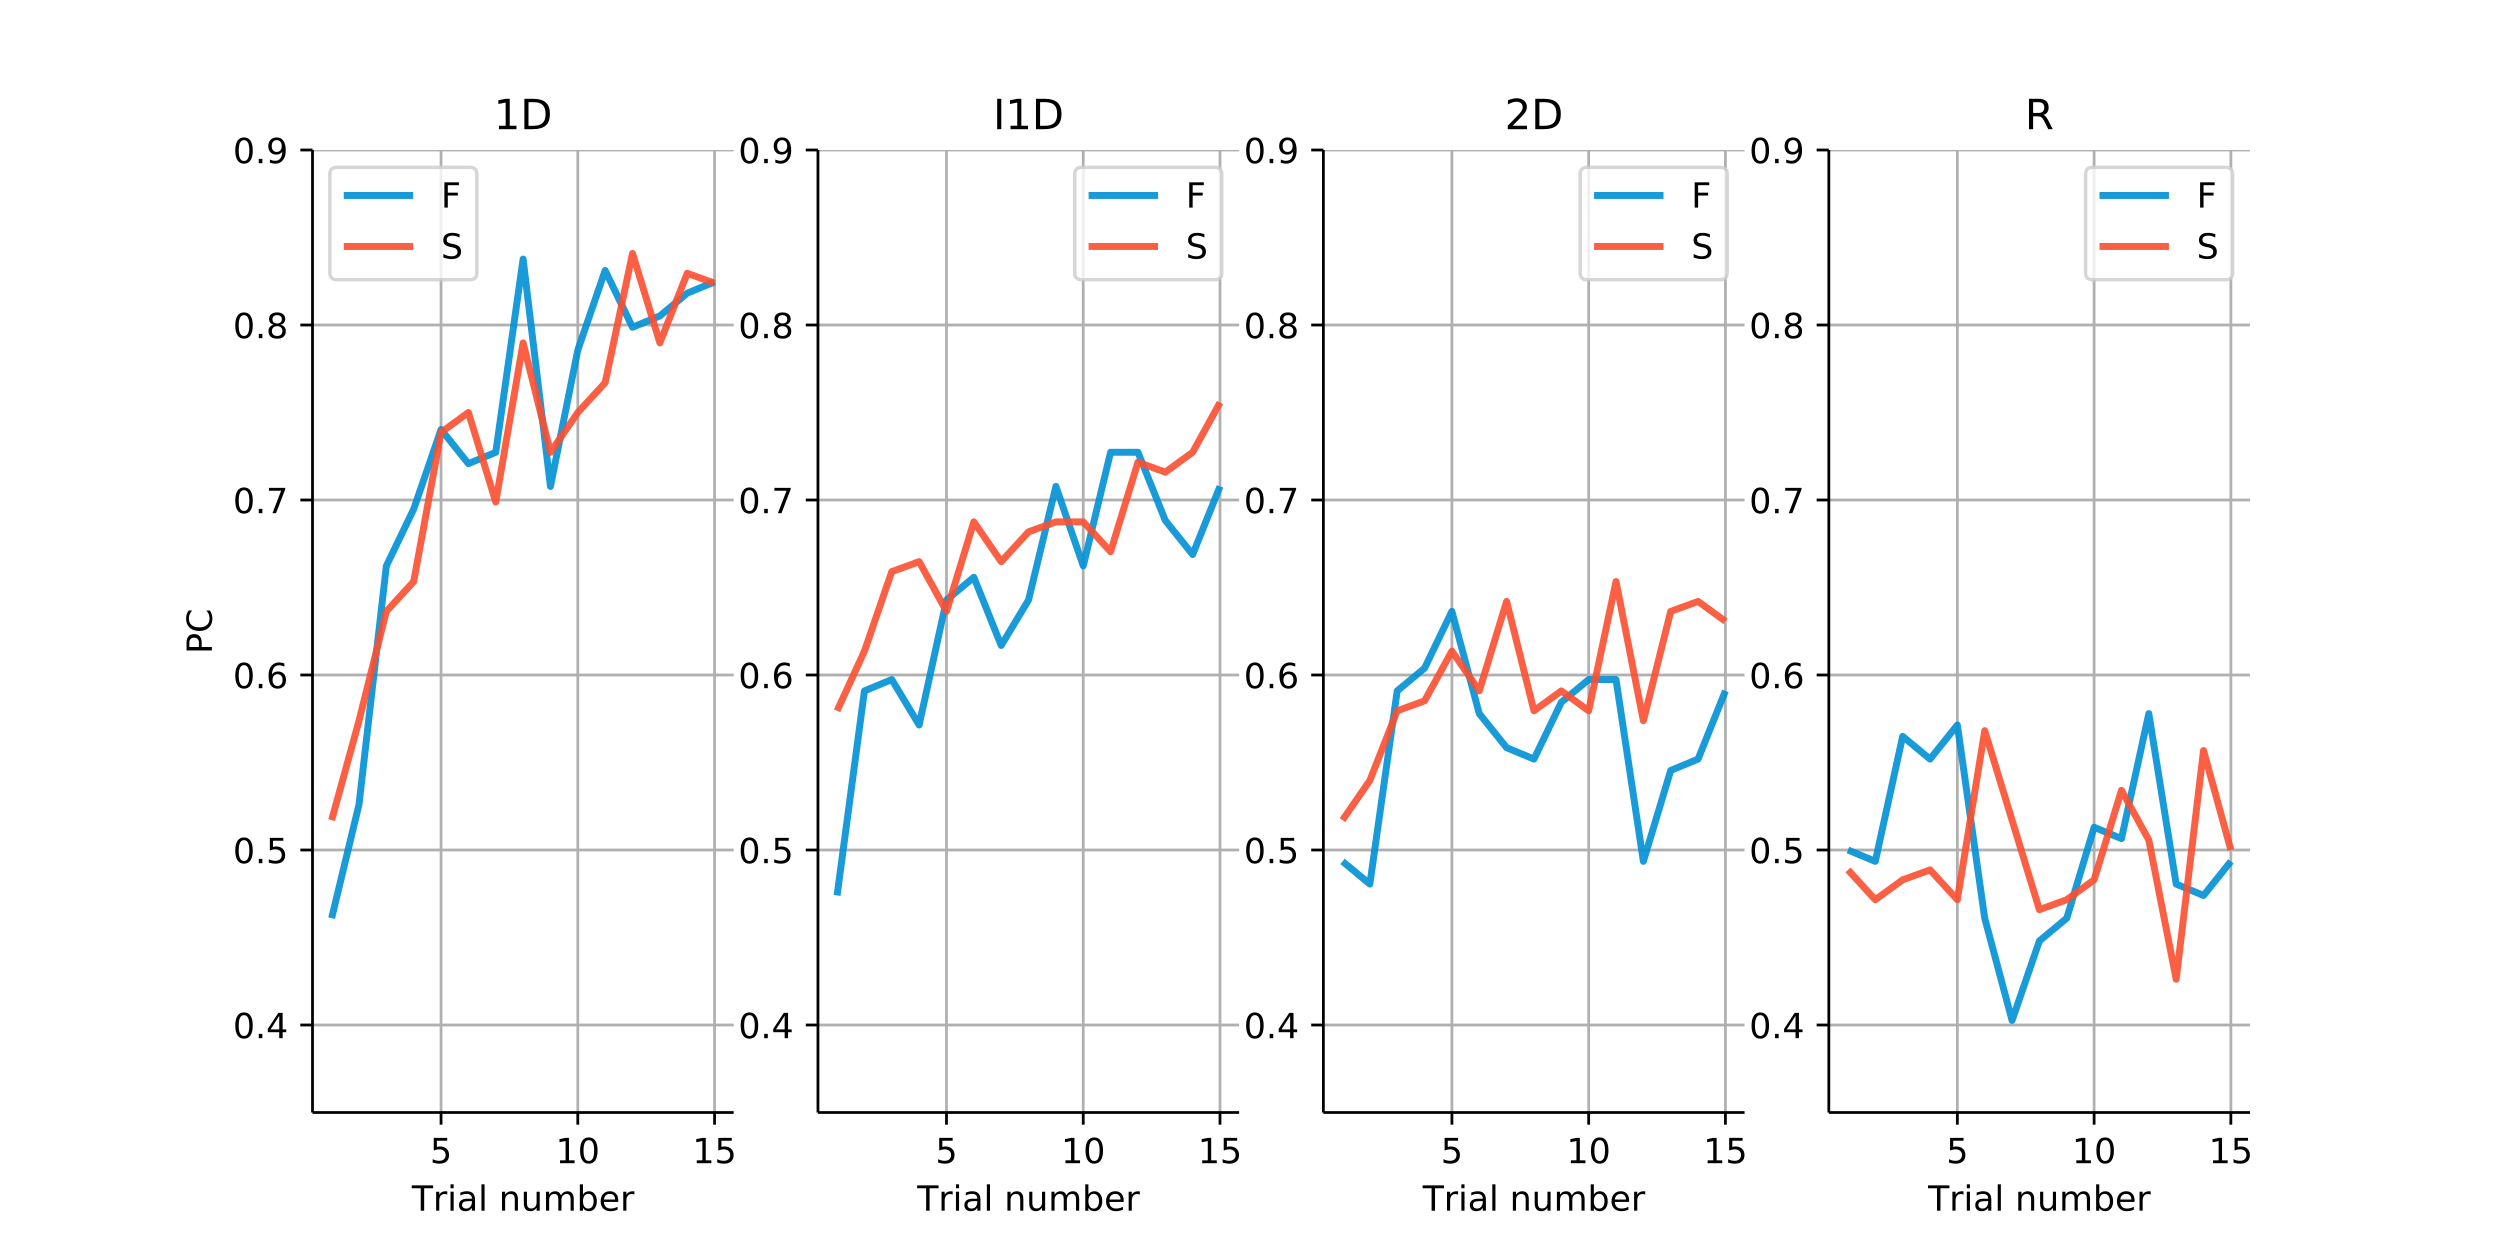 <?xml version="1.0" encoding="UTF-8"?>
<!DOCTYPE svg  PUBLIC '-//W3C//DTD SVG 1.1//EN'  'http://www.w3.org/Graphics/SVG/1.1/DTD/svg11.dtd'>
<!-- Created with matplotlib (http://matplotlib.org/) -->
<svg width="720pt" height="360pt" version="1.1" viewBox="0 0 720 360" xmlns="http://www.w3.org/2000/svg" xmlns:xlink="http://www.w3.org/1999/xlink">
 <defs>
  <style type="text/css">*{stroke-linecap:butt;stroke-linejoin:round;}</style>
 </defs>
 <g id="figure_1">
  <g id="patch_1">
   <path d="m0 360h720v-360h-720z" fill="#fff"/>
  </g>
  <g id="axes_1">
   <g id="patch_2">
    <path d="m90 320.4h121.3v-277.2h-121.3z" fill="#fff"/>
   </g>
   <g id="matplotlib.axis_1">
    <g id="xtick_1">
     <g id="line2d_1">
      <path d="m127.02 320.4v-277.2" clip-path="url(#ped2945dc8c)" fill="none" stroke="#b0b0b0" stroke-linecap="square" stroke-width=".8"/>
     </g>
     <g id="line2d_2">
      <defs>
       <path id="mc3749681b0" d="m0 0v3.5" stroke="#000" stroke-width=".8"/>
      </defs>
      <use x="127.021" y="320.4" stroke="#000000" stroke-width=".8" xlink:href="#mc3749681b0"/>
     </g>
     <g id="text_1"><!-- 5 -->
      <defs>
       <path id="DejaVuSans-35" d="m10.797 72.906h38.719v-8.312h-29.688v-17.859q2.141 0.734 4.281 1.094 2.156 0.359 4.312 0.359 12.203 0 19.328-6.688 7.141-6.688 7.141-18.109 0-11.766-7.328-18.297-7.328-6.516-20.656-6.516-4.594 0-9.359 0.781-4.75 0.781-9.828 2.344v9.922q4.391-2.391 9.078-3.562t9.906-1.172q8.453 0 13.375 4.438 4.938 4.438 4.938 12.062 0 7.609-4.938 12.047-4.922 4.453-13.375 4.453-3.953 0-7.891-0.875-3.922-0.875-8.016-2.734z"/>
      </defs>
      <g transform="translate(123.84 335) scale(.1 -.1)">
       <use xlink:href="#DejaVuSans-35"/>
      </g>
     </g>
    </g>
    <g id="xtick_2">
     <g id="line2d_3">
      <path d="m166.41 320.4v-277.2" clip-path="url(#ped2945dc8c)" fill="none" stroke="#b0b0b0" stroke-linecap="square" stroke-width=".8"/>
     </g>
     <g id="line2d_4">
      <use x="166.406" y="320.4" stroke="#000000" stroke-width=".8" xlink:href="#mc3749681b0"/>
     </g>
     <g id="text_2"><!-- 10 -->
      <defs>
       <path id="DejaVuSans-31" d="m12.406 8.297h16.109v55.625l-17.531-3.516v8.984l17.438 3.516h9.859v-64.609h16.109v-8.297h-41.984z"/>
       <path id="DejaVuSans-30" d="m31.781 66.406q-7.609 0-11.453-7.5-3.828-7.484-3.828-22.531 0-14.984 3.828-22.484 3.844-7.5 11.453-7.5 7.672 0 11.5 7.5 3.844 7.5 3.844 22.484 0 15.047-3.844 22.531-3.828 7.5-11.5 7.5zm0 7.812q12.266 0 18.734-9.703 6.469-9.688 6.469-28.141 0-18.406-6.469-28.109-6.469-9.688-18.734-9.688-12.25 0-18.719 9.688-6.469 9.703-6.469 28.109 0 18.453 6.469 28.141 6.469 9.703 18.719 9.703z"/>
      </defs>
      <g transform="translate(160.04 335) scale(.1 -.1)">
       <use xlink:href="#DejaVuSans-31"/>
       <use x="63.623" xlink:href="#DejaVuSans-30"/>
      </g>
     </g>
    </g>
    <g id="xtick_3">
     <g id="line2d_5">
      <path d="m205.79 320.4v-277.2" clip-path="url(#ped2945dc8c)" fill="none" stroke="#b0b0b0" stroke-linecap="square" stroke-width=".8"/>
     </g>
     <g id="line2d_6">
      <use x="205.791" y="320.4" stroke="#000000" stroke-width=".8" xlink:href="#mc3749681b0"/>
     </g>
     <g id="text_3"><!-- 15 -->
      <g transform="translate(199.43 335) scale(.1 -.1)">
       <use xlink:href="#DejaVuSans-31"/>
       <use x="63.623" xlink:href="#DejaVuSans-35"/>
      </g>
     </g>
    </g>
    <g id="text_4"><!-- Trial number -->
     <defs>
      <path id="DejaVuSans-54" d="m-0.297 72.906h61.672v-8.312h-25.875v-64.594h-9.906v64.594h-25.891z"/>
      <path id="DejaVuSans-72" d="m41.109 46.297q-1.516 0.875-3.297 1.281-1.781 0.422-3.922 0.422-7.625 0-11.703-4.953t-4.078-14.234v-28.812h-9.031v54.688h9.031v-8.5q2.844 4.984 7.375 7.391 4.547 2.422 11.047 2.422 0.922 0 2.047-0.125 1.125-0.109 2.484-0.359z"/>
      <path id="DejaVuSans-69" d="m9.422 54.688h8.984v-54.688h-8.984zm0 21.297h8.984v-11.391h-8.984z"/>
      <path id="DejaVuSans-61" d="m34.281 27.484q-10.891 0-15.094-2.484t-4.203-8.5q0-4.781 3.156-7.594 3.156-2.797 8.562-2.797 7.484 0 12 5.297t4.516 14.078v2zm17.922 3.719v-31.203h-8.984v8.297q-3.078-4.969-7.672-7.344t-11.234-2.375q-8.391 0-13.359 4.719-4.953 4.719-4.953 12.625 0 9.219 6.172 13.906 6.188 4.688 18.438 4.688h12.609v0.891q0 6.203-4.078 9.594t-11.453 3.391q-4.688 0-9.141-1.125-4.438-1.125-8.531-3.375v8.312q4.922 1.906 9.562 2.844 4.641 0.953 9.031 0.953 11.875 0 17.734-6.156 5.859-6.141 5.859-18.641z"/>
      <path id="DejaVuSans-6c" d="m9.422 75.984h8.984v-75.984h-8.984z"/>
      <path id="DejaVuSans-6e" d="m54.891 33.016v-33.016h-8.984v32.719q0 7.766-3.031 11.609-3.031 3.859-9.078 3.859-7.281 0-11.484-4.641-4.203-4.625-4.203-12.641v-30.906h-9.031v54.688h9.031v-8.5q3.234 4.938 7.594 7.375 4.375 2.438 10.094 2.438 9.422 0 14.25-5.828 4.844-5.828 4.844-17.156z"/>
      <path id="DejaVuSans-75" d="m8.5 21.578v33.109h8.984v-32.766q0-7.766 3.016-11.656 3.031-3.875 9.094-3.875 7.266 0 11.484 4.641 4.234 4.641 4.234 12.656v31h8.984v-54.688h-8.984v8.406q-3.266-4.984-7.594-7.406-4.312-2.422-10.031-2.422-9.422 0-14.312 5.859-4.875 5.859-4.875 17.141zm22.609 34.422z"/>
      <path id="DejaVuSans-6d" d="m52 44.188q3.375 6.062 8.062 8.938t11.031 2.875q8.547 0 13.188-5.984 4.641-5.969 4.641-17v-33.016h-9.031v32.719q0 7.859-2.797 11.656-2.781 3.812-8.484 3.812-6.984 0-11.047-4.641-4.047-4.625-4.047-12.641v-30.906h-9.031v32.719q0 7.906-2.781 11.688t-8.594 3.781q-6.891 0-10.953-4.656-4.047-4.656-4.047-12.625v-30.906h-9.031v54.688h9.031v-8.5q3.078 5.031 7.375 7.422t10.203 2.391q5.969 0 10.141-3.031 4.172-3.016 6.172-8.781z"/>
      <path id="DejaVuSans-62" d="m48.688 27.297q0 9.906-4.078 15.547t-11.203 5.641q-7.141 0-11.219-5.641t-4.078-15.547 4.078-15.547 11.219-5.641q7.125 0 11.203 5.641t4.078 15.547zm-30.578 19.094q2.844 4.875 7.156 7.234 4.328 2.375 10.328 2.375 9.969 0 16.188-7.906 6.234-7.906 6.234-20.797t-6.234-20.812q-6.219-7.906-16.188-7.906-6 0-10.328 2.375-4.312 2.375-7.156 7.25v-8.203h-9.031v75.984h9.031z"/>
      <path id="DejaVuSans-65" d="m56.203 29.594v-4.391h-41.312q0.594-9.281 5.594-14.141t13.938-4.859q5.172 0 10.031 1.266t9.656 3.812v-8.5q-4.844-2.047-9.922-3.125t-10.297-1.078q-13.094 0-20.734 7.609-7.641 7.625-7.641 20.625 0 13.422 7.25 21.297 7.25 7.891 19.562 7.891 11.031 0 17.453-7.109 6.422-7.094 6.422-19.297zm-8.984 2.641q-0.094 7.359-4.125 11.75-4.031 4.406-10.672 4.406-7.516 0-12.031-4.25t-5.203-11.969z"/>
     </defs>
     <g transform="translate(118.61 348.68) scale(.1 -.1)">
      <use xlink:href="#DejaVuSans-54"/>
      <use x="60.865" xlink:href="#DejaVuSans-72"/>
      <use x="101.979" xlink:href="#DejaVuSans-69"/>
      <use x="129.762" xlink:href="#DejaVuSans-61"/>
      <use x="191.041" xlink:href="#DejaVuSans-6c"/>
      <use x="218.824" xlink:href="#DejaVuSans-20"/>
      <use x="250.611" xlink:href="#DejaVuSans-6e"/>
      <use x="313.99" xlink:href="#DejaVuSans-75"/>
      <use x="377.369" xlink:href="#DejaVuSans-6d"/>
      <use x="474.781" xlink:href="#DejaVuSans-62"/>
      <use x="538.258" xlink:href="#DejaVuSans-65"/>
      <use x="599.781" xlink:href="#DejaVuSans-72"/>
     </g>
    </g>
   </g>
   <g id="matplotlib.axis_2">
    <g id="ytick_1">
     <g id="line2d_7">
      <path d="m90 295.2h121.3" clip-path="url(#ped2945dc8c)" fill="none" stroke="#b0b0b0" stroke-linecap="square" stroke-width=".8"/>
     </g>
     <g id="line2d_8">
      <defs>
       <path id="m5452d75826" d="m0 0h-3.5" stroke="#000" stroke-width=".8"/>
      </defs>
      <use x="90" y="295.2" stroke="#000000" stroke-width=".8" xlink:href="#m5452d75826"/>
     </g>
     <g id="text_5"><!-- 0.4 -->
      <defs>
       <path id="DejaVuSans-2e" d="m10.688 12.406h10.312v-12.406h-10.312z"/>
       <path id="DejaVuSans-34" d="m37.797 64.312-24.906-38.922h24.906zm-2.594 8.594h12.406v-47.516h10.406v-8.203h-10.406v-17.188h-9.812v17.188h-32.906v9.516z"/>
      </defs>
      <g transform="translate(67.097 299) scale(.1 -.1)">
       <use xlink:href="#DejaVuSans-30"/>
       <use x="63.623" xlink:href="#DejaVuSans-2e"/>
       <use x="95.41" xlink:href="#DejaVuSans-34"/>
      </g>
     </g>
    </g>
    <g id="ytick_2">
     <g id="line2d_9">
      <path d="m90 244.8h121.3" clip-path="url(#ped2945dc8c)" fill="none" stroke="#b0b0b0" stroke-linecap="square" stroke-width=".8"/>
     </g>
     <g id="line2d_10">
      <use x="90" y="244.8" stroke="#000000" stroke-width=".8" xlink:href="#m5452d75826"/>
     </g>
     <g id="text_6"><!-- 0.5 -->
      <g transform="translate(67.097 248.6) scale(.1 -.1)">
       <use xlink:href="#DejaVuSans-30"/>
       <use x="63.623" xlink:href="#DejaVuSans-2e"/>
       <use x="95.41" xlink:href="#DejaVuSans-35"/>
      </g>
     </g>
    </g>
    <g id="ytick_3">
     <g id="line2d_11">
      <path d="m90 194.4h121.3" clip-path="url(#ped2945dc8c)" fill="none" stroke="#b0b0b0" stroke-linecap="square" stroke-width=".8"/>
     </g>
     <g id="line2d_12">
      <use x="90" y="194.4" stroke="#000000" stroke-width=".8" xlink:href="#m5452d75826"/>
     </g>
     <g id="text_7"><!-- 0.6 -->
      <defs>
       <path id="DejaVuSans-36" d="m33.016 40.375q-6.641 0-10.531-4.547-3.875-4.531-3.875-12.438 0-7.859 3.875-12.438 3.891-4.562 10.531-4.562t10.516 4.562q3.875 4.578 3.875 12.438 0 7.906-3.875 12.438-3.875 4.547-10.516 4.547zm19.578 30.922v-8.984q-3.719 1.75-7.5 2.672-3.781 0.938-7.5 0.938-9.766 0-14.922-6.594-5.141-6.594-5.875-19.922 2.875 4.25 7.219 6.516 4.359 2.266 9.578 2.266 10.984 0 17.359-6.672 6.375-6.656 6.375-18.125 0-11.234-6.641-18.031-6.641-6.781-17.672-6.781-12.656 0-19.344 9.688-6.688 9.703-6.688 28.109 0 17.281 8.203 27.562t22.016 10.281q3.719 0 7.5-0.734t7.891-2.188z"/>
      </defs>
      <g transform="translate(67.097 198.2) scale(.1 -.1)">
       <use xlink:href="#DejaVuSans-30"/>
       <use x="63.623" xlink:href="#DejaVuSans-2e"/>
       <use x="95.41" xlink:href="#DejaVuSans-36"/>
      </g>
     </g>
    </g>
    <g id="ytick_4">
     <g id="line2d_13">
      <path d="m90 144h121.3" clip-path="url(#ped2945dc8c)" fill="none" stroke="#b0b0b0" stroke-linecap="square" stroke-width=".8"/>
     </g>
     <g id="line2d_14">
      <use x="90" y="144" stroke="#000000" stroke-width=".8" xlink:href="#m5452d75826"/>
     </g>
     <g id="text_8"><!-- 0.7 -->
      <defs>
       <path id="DejaVuSans-37" d="m8.203 72.906h46.875v-4.203l-26.469-68.703h-10.297l24.906 64.594h-35.016z"/>
      </defs>
      <g transform="translate(67.097 147.8) scale(.1 -.1)">
       <use xlink:href="#DejaVuSans-30"/>
       <use x="63.623" xlink:href="#DejaVuSans-2e"/>
       <use x="95.41" xlink:href="#DejaVuSans-37"/>
      </g>
     </g>
    </g>
    <g id="ytick_5">
     <g id="line2d_15">
      <path d="m90 93.6h121.3" clip-path="url(#ped2945dc8c)" fill="none" stroke="#b0b0b0" stroke-linecap="square" stroke-width=".8"/>
     </g>
     <g id="line2d_16">
      <use x="90" y="93.6" stroke="#000000" stroke-width=".8" xlink:href="#m5452d75826"/>
     </g>
     <g id="text_9"><!-- 0.8 -->
      <defs>
       <path id="DejaVuSans-38" d="m31.781 34.625q-7.031 0-11.062-3.766-4.016-3.766-4.016-10.344 0-6.594 4.016-10.359 4.031-3.766 11.062-3.766t11.078 3.781q4.062 3.797 4.062 10.344 0 6.578-4.031 10.344-4.016 3.766-11.109 3.766zm-9.859 4.188q-6.344 1.562-9.891 5.906-3.531 4.359-3.531 10.609 0 8.734 6.219 13.812 6.234 5.078 17.062 5.078 10.891 0 17.094-5.078t6.203-13.812q0-6.25-3.547-10.609-3.531-4.344-9.828-5.906 7.125-1.656 11.094-6.5 3.984-4.828 3.984-11.797 0-10.609-6.469-16.281-6.469-5.656-18.531-5.656-12.047 0-18.531 5.656-6.469 5.672-6.469 16.281 0 6.969 4 11.797 4.016 4.844 11.141 6.5zm-3.609 15.578q0-5.656 3.531-8.828 3.547-3.172 9.938-3.172 6.359 0 9.938 3.172 3.594 3.172 3.594 8.828 0 5.672-3.594 8.844-3.578 3.172-9.938 3.172-6.391 0-9.938-3.172-3.531-3.172-3.531-8.844z"/>
      </defs>
      <g transform="translate(67.097 97.399) scale(.1 -.1)">
       <use xlink:href="#DejaVuSans-30"/>
       <use x="63.623" xlink:href="#DejaVuSans-2e"/>
       <use x="95.41" xlink:href="#DejaVuSans-38"/>
      </g>
     </g>
    </g>
    <g id="ytick_6">
     <g id="line2d_17">
      <path d="m90 43.2h121.3" clip-path="url(#ped2945dc8c)" fill="none" stroke="#b0b0b0" stroke-linecap="square" stroke-width=".8"/>
     </g>
     <g id="line2d_18">
      <use x="90" y="43.2" stroke="#000000" stroke-width=".8" xlink:href="#m5452d75826"/>
     </g>
     <g id="text_10"><!-- 0.9 -->
      <defs>
       <path id="DejaVuSans-39" d="m10.984 1.516v8.984q3.719-1.766 7.516-2.688 3.812-0.922 7.484-0.922 9.766 0 14.906 6.562 5.156 6.562 5.891 19.953-2.828-4.203-7.188-6.453-4.344-2.25-9.609-2.25-10.938 0-17.312 6.609-6.375 6.625-6.375 18.109 0 11.219 6.641 18 6.641 6.797 17.672 6.797 12.656 0 19.312-9.703 6.672-9.688 6.672-28.141 0-17.234-8.188-27.516-8.172-10.281-21.984-10.281-3.719 0-7.531 0.734-3.797 0.734-7.906 2.203zm19.625 30.906q6.641 0 10.516 4.531 3.891 4.547 3.891 12.469 0 7.859-3.891 12.422-3.875 4.562-10.516 4.562t-10.516-4.562-3.875-12.422q0-7.922 3.875-12.469 3.875-4.531 10.516-4.531z"/>
      </defs>
      <g transform="translate(67.097 46.999) scale(.1 -.1)">
       <use xlink:href="#DejaVuSans-30"/>
       <use x="63.623" xlink:href="#DejaVuSans-2e"/>
       <use x="95.41" xlink:href="#DejaVuSans-39"/>
      </g>
     </g>
    </g>
    <g id="text_11"><!-- PC -->
     <defs>
      <path id="DejaVuSans-50" d="m19.672 64.797v-27.391h12.406q6.891 0 10.641 3.562 3.766 3.562 3.766 10.156 0 6.547-3.766 10.109-3.75 3.562-10.641 3.562zm-9.859 8.109h22.266q12.266 0 18.531-5.547 6.281-5.547 6.281-16.234 0-10.797-6.281-16.312-6.266-5.516-18.531-5.516h-12.406v-29.297h-9.859z"/>
      <path id="DejaVuSans-43" d="m64.406 67.281v-10.391q-4.984 4.641-10.625 6.922-5.641 2.297-11.984 2.297-12.5 0-19.141-7.641t-6.641-22.094q0-14.406 6.641-22.047t19.141-7.641q6.344 0 11.984 2.297t10.625 6.938v-10.312q-5.172-3.516-10.969-5.281-5.781-1.75-12.219-1.75-16.562 0-26.094 10.125-9.516 10.141-9.516 27.672 0 17.578 9.516 27.703 9.531 10.141 26.094 10.141 6.531 0 12.312-1.734 5.797-1.734 10.875-5.203z"/>
     </defs>
     <g transform="translate(61.017 188.31) rotate(-90) scale(.1 -.1)">
      <use xlink:href="#DejaVuSans-50"/>
      <use x="60.303" xlink:href="#DejaVuSans-43"/>
     </g>
    </g>
   </g>
   <g id="line2d_19">
    <path d="m95.514 264.44 7.877-32.727 7.877-68.727 7.877-16.364 7.877-22.909 7.877 9.818 7.877-3.273 7.877-55.636 7.877 65.455 7.877-39.273 7.877-22.909 7.877 16.364 7.877-3.273 7.877-6.545 7.877-3.273" clip-path="url(#ped2945dc8c)" fill="none" opacity=".9" stroke="#008fd5" stroke-linecap="square" stroke-width="2"/>
   </g>
   <g id="line2d_20">
    <path d="m95.514 236.21 7.877-28.636 7.877-31.5 7.877-8.591 7.877-42.955 7.877-5.727 7.877 25.773 7.877-45.818 7.877 31.5 7.877-11.455 7.877-8.591 7.877-37.227 7.877 25.773 7.877-20.045 7.877 2.864" clip-path="url(#ped2945dc8c)" fill="none" opacity=".9" stroke="#fc4f30" stroke-linecap="square" stroke-width="2"/>
   </g>
   <g id="patch_3">
    <path d="m90 320.4v-277.2" fill="none" stroke="#000" stroke-linecap="square" stroke-width=".8"/>
   </g>
   <g id="patch_4">
    <path d="m90 320.4h121.3" fill="none" stroke="#000" stroke-linecap="square" stroke-width=".8"/>
   </g>
   <g id="text_12"><!-- 1D -->
    <defs>
     <path id="DejaVuSans-44" d="m19.672 64.797v-56.688h11.922q15.094 0 22.094 6.828 7 6.844 7 21.594 0 14.641-7 21.453t-22.094 6.812zm-9.859 8.109h20.266q21.188 0 31.094-8.812 9.922-8.812 9.922-27.562 0-18.859-9.969-27.703-9.953-8.828-31.047-8.828h-20.266z"/>
    </defs>
    <g transform="translate(142.21 37.2) scale(.12 -.12)">
     <use xlink:href="#DejaVuSans-31"/>
     <use x="63.623" xlink:href="#DejaVuSans-44"/>
    </g>
   </g>
   <g id="legend_1">
    <g id="patch_5">
     <path d="m97 80.556h38.348q2 0 2-2v-28.356q0-2-2-2h-38.348q-2 0-2 2v28.356q0 2 2 2z" fill="#fff" opacity=".8" stroke="#ccc"/>
    </g>
    <g id="line2d_21">
     <path d="m99 56.298h20" fill="none" opacity=".9" stroke="#008fd5" stroke-linecap="square" stroke-width="2"/>
    </g>
    <g id="text_13"><!-- F -->
     <defs>
      <path id="DejaVuSans-46" d="m9.812 72.906h41.891v-8.312h-32.031v-21.484h28.906v-8.297h-28.906v-34.812h-9.859z"/>
     </defs>
     <g transform="translate(127 59.798) scale(.1 -.1)">
      <use xlink:href="#DejaVuSans-46"/>
     </g>
    </g>
    <g id="line2d_23">
     <path d="m99 70.977h20" fill="none" opacity=".9" stroke="#fc4f30" stroke-linecap="square" stroke-width="2"/>
    </g>
    <g id="text_14"><!-- S -->
     <defs>
      <path id="DejaVuSans-53" d="m53.516 70.516v-9.625q-5.609 2.688-10.594 4-4.984 1.328-9.625 1.328-8.047 0-12.422-3.125t-4.375-8.891q0-4.844 2.906-7.312 2.906-2.453 11.016-3.969l5.953-1.219q11.031-2.109 16.281-7.406t5.25-14.172q0-10.609-7.109-16.078-7.094-5.469-20.812-5.469-5.172 0-11.016 1.172-5.828 1.172-12.078 3.469v10.156q6-3.359 11.766-5.078 5.766-1.703 11.328-1.703 8.438 0 13.031 3.312 4.594 3.328 4.594 9.484 0 5.359-3.297 8.391t-10.812 4.547l-6.016 1.172q-11.031 2.188-15.969 6.875-4.922 4.688-4.922 13.047 0 9.672 6.812 15.234t18.766 5.562q5.141 0 10.453-0.938 5.328-0.922 10.891-2.766z"/>
     </defs>
     <g transform="translate(127 74.477) scale(.1 -.1)">
      <use xlink:href="#DejaVuSans-53"/>
     </g>
    </g>
   </g>
  </g>
  <g id="axes_2">
   <g id="patch_6">
    <path d="m235.57 320.4h121.3v-277.2h-121.3z" fill="#fff"/>
   </g>
   <g id="matplotlib.axis_3">
    <g id="xtick_4">
     <g id="line2d_25">
      <path d="m272.59 320.4v-277.2" clip-path="url(#p156bc795dc)" fill="none" stroke="#b0b0b0" stroke-linecap="square" stroke-width=".8"/>
     </g>
     <g id="line2d_26">
      <use x="272.587" y="320.4" stroke="#000000" stroke-width=".8" xlink:href="#mc3749681b0"/>
     </g>
     <g id="text_15"><!-- 5 -->
      <g transform="translate(269.41 335) scale(.1 -.1)">
       <use xlink:href="#DejaVuSans-35"/>
      </g>
     </g>
    </g>
    <g id="xtick_5">
     <g id="line2d_27">
      <path d="m311.97 320.4v-277.2" clip-path="url(#p156bc795dc)" fill="none" stroke="#b0b0b0" stroke-linecap="square" stroke-width=".8"/>
     </g>
     <g id="line2d_28">
      <use x="311.971" y="320.4" stroke="#000000" stroke-width=".8" xlink:href="#mc3749681b0"/>
     </g>
     <g id="text_16"><!-- 10 -->
      <g transform="translate(305.61 335) scale(.1 -.1)">
       <use xlink:href="#DejaVuSans-31"/>
       <use x="63.623" xlink:href="#DejaVuSans-30"/>
      </g>
     </g>
    </g>
    <g id="xtick_6">
     <g id="line2d_29">
      <path d="m351.36 320.4v-277.2" clip-path="url(#p156bc795dc)" fill="none" stroke="#b0b0b0" stroke-linecap="square" stroke-width=".8"/>
     </g>
     <g id="line2d_30">
      <use x="351.356" y="320.4" stroke="#000000" stroke-width=".8" xlink:href="#mc3749681b0"/>
     </g>
     <g id="text_17"><!-- 15 -->
      <g transform="translate(344.99 335) scale(.1 -.1)">
       <use xlink:href="#DejaVuSans-31"/>
       <use x="63.623" xlink:href="#DejaVuSans-35"/>
      </g>
     </g>
    </g>
    <g id="text_18"><!-- Trial number -->
     <g transform="translate(264.17 348.68) scale(.1 -.1)">
      <use xlink:href="#DejaVuSans-54"/>
      <use x="60.865" xlink:href="#DejaVuSans-72"/>
      <use x="101.979" xlink:href="#DejaVuSans-69"/>
      <use x="129.762" xlink:href="#DejaVuSans-61"/>
      <use x="191.041" xlink:href="#DejaVuSans-6c"/>
      <use x="218.824" xlink:href="#DejaVuSans-20"/>
      <use x="250.611" xlink:href="#DejaVuSans-6e"/>
      <use x="313.99" xlink:href="#DejaVuSans-75"/>
      <use x="377.369" xlink:href="#DejaVuSans-6d"/>
      <use x="474.781" xlink:href="#DejaVuSans-62"/>
      <use x="538.258" xlink:href="#DejaVuSans-65"/>
      <use x="599.781" xlink:href="#DejaVuSans-72"/>
     </g>
    </g>
   </g>
   <g id="matplotlib.axis_4">
    <g id="ytick_7">
     <g id="line2d_31">
      <path d="m235.57 295.2h121.3" clip-path="url(#p156bc795dc)" fill="none" stroke="#b0b0b0" stroke-linecap="square" stroke-width=".8"/>
     </g>
     <g id="line2d_32">
      <use x="235.565" y="295.2" stroke="#000000" stroke-width=".8" xlink:href="#m5452d75826"/>
     </g>
     <g id="text_19"><!-- 0.4 -->
      <g transform="translate(212.66 299) scale(.1 -.1)">
       <use xlink:href="#DejaVuSans-30"/>
       <use x="63.623" xlink:href="#DejaVuSans-2e"/>
       <use x="95.41" xlink:href="#DejaVuSans-34"/>
      </g>
     </g>
    </g>
    <g id="ytick_8">
     <g id="line2d_33">
      <path d="m235.57 244.8h121.3" clip-path="url(#p156bc795dc)" fill="none" stroke="#b0b0b0" stroke-linecap="square" stroke-width=".8"/>
     </g>
     <g id="line2d_34">
      <use x="235.565" y="244.8" stroke="#000000" stroke-width=".8" xlink:href="#m5452d75826"/>
     </g>
     <g id="text_20"><!-- 0.5 -->
      <g transform="translate(212.66 248.6) scale(.1 -.1)">
       <use xlink:href="#DejaVuSans-30"/>
       <use x="63.623" xlink:href="#DejaVuSans-2e"/>
       <use x="95.41" xlink:href="#DejaVuSans-35"/>
      </g>
     </g>
    </g>
    <g id="ytick_9">
     <g id="line2d_35">
      <path d="m235.57 194.4h121.3" clip-path="url(#p156bc795dc)" fill="none" stroke="#b0b0b0" stroke-linecap="square" stroke-width=".8"/>
     </g>
     <g id="line2d_36">
      <use x="235.565" y="194.4" stroke="#000000" stroke-width=".8" xlink:href="#m5452d75826"/>
     </g>
     <g id="text_21"><!-- 0.6 -->
      <g transform="translate(212.66 198.2) scale(.1 -.1)">
       <use xlink:href="#DejaVuSans-30"/>
       <use x="63.623" xlink:href="#DejaVuSans-2e"/>
       <use x="95.41" xlink:href="#DejaVuSans-36"/>
      </g>
     </g>
    </g>
    <g id="ytick_10">
     <g id="line2d_37">
      <path d="m235.57 144h121.3" clip-path="url(#p156bc795dc)" fill="none" stroke="#b0b0b0" stroke-linecap="square" stroke-width=".8"/>
     </g>
     <g id="line2d_38">
      <use x="235.565" y="144" stroke="#000000" stroke-width=".8" xlink:href="#m5452d75826"/>
     </g>
     <g id="text_22"><!-- 0.7 -->
      <g transform="translate(212.66 147.8) scale(.1 -.1)">
       <use xlink:href="#DejaVuSans-30"/>
       <use x="63.623" xlink:href="#DejaVuSans-2e"/>
       <use x="95.41" xlink:href="#DejaVuSans-37"/>
      </g>
     </g>
    </g>
    <g id="ytick_11">
     <g id="line2d_39">
      <path d="m235.57 93.6h121.3" clip-path="url(#p156bc795dc)" fill="none" stroke="#b0b0b0" stroke-linecap="square" stroke-width=".8"/>
     </g>
     <g id="line2d_40">
      <use x="235.565" y="93.6" stroke="#000000" stroke-width=".8" xlink:href="#m5452d75826"/>
     </g>
     <g id="text_23"><!-- 0.8 -->
      <g transform="translate(212.66 97.399) scale(.1 -.1)">
       <use xlink:href="#DejaVuSans-30"/>
       <use x="63.623" xlink:href="#DejaVuSans-2e"/>
       <use x="95.41" xlink:href="#DejaVuSans-38"/>
      </g>
     </g>
    </g>
    <g id="ytick_12">
     <g id="line2d_41">
      <path d="m235.57 43.2h121.3" clip-path="url(#p156bc795dc)" fill="none" stroke="#b0b0b0" stroke-linecap="square" stroke-width=".8"/>
     </g>
     <g id="line2d_42">
      <use x="235.565" y="43.2" stroke="#000000" stroke-width=".8" xlink:href="#m5452d75826"/>
     </g>
     <g id="text_24"><!-- 0.9 -->
      <g transform="translate(212.66 46.999) scale(.1 -.1)">
       <use xlink:href="#DejaVuSans-30"/>
       <use x="63.623" xlink:href="#DejaVuSans-2e"/>
       <use x="95.41" xlink:href="#DejaVuSans-39"/>
      </g>
     </g>
    </g>
   </g>
   <g id="line2d_43">
    <path d="m241.08 257.89 7.877-58.909 7.877-3.273 7.877 13.091 7.877-36 7.877-6.545 7.877 19.636 7.877-13.091 7.877-32.727 7.877 22.909 7.877-32.727h7.877l7.877 19.636 7.877 9.818 7.877-19.636" clip-path="url(#p156bc795dc)" fill="none" opacity=".9" stroke="#008fd5" stroke-linecap="square" stroke-width="2"/>
   </g>
   <g id="line2d_44">
    <path d="m241.08 204.71 7.877-17.182 7.877-22.909 7.877-2.864 7.877 14.318 7.877-25.773 7.877 11.455 7.877-8.591 7.877-2.864h7.877l7.877 8.591 7.877-25.773 7.877 2.864 7.877-5.727 7.877-14.318" clip-path="url(#p156bc795dc)" fill="none" opacity=".9" stroke="#fc4f30" stroke-linecap="square" stroke-width="2"/>
   </g>
   <g id="patch_7">
    <path d="m235.57 320.4v-277.2" fill="none" stroke="#000" stroke-linecap="square" stroke-width=".8"/>
   </g>
   <g id="patch_8">
    <path d="m235.57 320.4h121.3" fill="none" stroke="#000" stroke-linecap="square" stroke-width=".8"/>
   </g>
   <g id="text_25"><!-- I1D -->
    <defs>
     <path id="DejaVuSans-49" d="m9.812 72.906h9.859v-72.906h-9.859z"/>
    </defs>
    <g transform="translate(286.01 37.2) scale(.12 -.12)">
     <use xlink:href="#DejaVuSans-49"/>
     <use x="29.492" xlink:href="#DejaVuSans-31"/>
     <use x="93.115" xlink:href="#DejaVuSans-44"/>
    </g>
   </g>
   <g id="legend_2">
    <g id="patch_9">
     <path d="m311.52 80.556h38.348q2 0 2-2v-28.356q0-2-2-2h-38.348q-2 0-2 2v28.356q0 2 2 2z" fill="#fff" opacity=".8" stroke="#ccc"/>
    </g>
    <g id="line2d_45">
     <path d="m313.52 56.298h20" fill="none" opacity=".9" stroke="#008fd5" stroke-linecap="square" stroke-width="2"/>
    </g>
    <g id="text_26"><!-- F -->
     <g transform="translate(341.52 59.798) scale(.1 -.1)">
      <use xlink:href="#DejaVuSans-46"/>
     </g>
    </g>
    <g id="line2d_47">
     <path d="m313.52 70.977h20" fill="none" opacity=".9" stroke="#fc4f30" stroke-linecap="square" stroke-width="2"/>
    </g>
    <g id="text_27"><!-- S -->
     <g transform="translate(341.52 74.477) scale(.1 -.1)">
      <use xlink:href="#DejaVuSans-53"/>
     </g>
    </g>
   </g>
  </g>
  <g id="axes_3">
   <g id="patch_10">
    <path d="m381.13 320.4h121.3v-277.2h-121.3z" fill="#fff"/>
   </g>
   <g id="matplotlib.axis_5">
    <g id="xtick_7">
     <g id="line2d_49">
      <path d="m418.15 320.4v-277.2" clip-path="url(#pc12a9d8929)" fill="none" stroke="#b0b0b0" stroke-linecap="square" stroke-width=".8"/>
     </g>
     <g id="line2d_50">
      <use x="418.152" y="320.4" stroke="#000000" stroke-width=".8" xlink:href="#mc3749681b0"/>
     </g>
     <g id="text_28"><!-- 5 -->
      <g transform="translate(414.97 335) scale(.1 -.1)">
       <use xlink:href="#DejaVuSans-35"/>
      </g>
     </g>
    </g>
    <g id="xtick_8">
     <g id="line2d_51">
      <path d="m457.54 320.4v-277.2" clip-path="url(#pc12a9d8929)" fill="none" stroke="#b0b0b0" stroke-linecap="square" stroke-width=".8"/>
     </g>
     <g id="line2d_52">
      <use x="457.536" y="320.4" stroke="#000000" stroke-width=".8" xlink:href="#mc3749681b0"/>
     </g>
     <g id="text_29"><!-- 10 -->
      <g transform="translate(451.17 335) scale(.1 -.1)">
       <use xlink:href="#DejaVuSans-31"/>
       <use x="63.623" xlink:href="#DejaVuSans-30"/>
      </g>
     </g>
    </g>
    <g id="xtick_9">
     <g id="line2d_53">
      <path d="m496.92 320.4v-277.2" clip-path="url(#pc12a9d8929)" fill="none" stroke="#b0b0b0" stroke-linecap="square" stroke-width=".8"/>
     </g>
     <g id="line2d_54">
      <use x="496.921" y="320.4" stroke="#000000" stroke-width=".8" xlink:href="#mc3749681b0"/>
     </g>
     <g id="text_30"><!-- 15 -->
      <g transform="translate(490.56 335) scale(.1 -.1)">
       <use xlink:href="#DejaVuSans-31"/>
       <use x="63.623" xlink:href="#DejaVuSans-35"/>
      </g>
     </g>
    </g>
    <g id="text_31"><!-- Trial number -->
     <g transform="translate(409.74 348.68) scale(.1 -.1)">
      <use xlink:href="#DejaVuSans-54"/>
      <use x="60.865" xlink:href="#DejaVuSans-72"/>
      <use x="101.979" xlink:href="#DejaVuSans-69"/>
      <use x="129.762" xlink:href="#DejaVuSans-61"/>
      <use x="191.041" xlink:href="#DejaVuSans-6c"/>
      <use x="218.824" xlink:href="#DejaVuSans-20"/>
      <use x="250.611" xlink:href="#DejaVuSans-6e"/>
      <use x="313.99" xlink:href="#DejaVuSans-75"/>
      <use x="377.369" xlink:href="#DejaVuSans-6d"/>
      <use x="474.781" xlink:href="#DejaVuSans-62"/>
      <use x="538.258" xlink:href="#DejaVuSans-65"/>
      <use x="599.781" xlink:href="#DejaVuSans-72"/>
     </g>
    </g>
   </g>
   <g id="matplotlib.axis_6">
    <g id="ytick_13">
     <g id="line2d_55">
      <path d="m381.13 295.2h121.3" clip-path="url(#pc12a9d8929)" fill="none" stroke="#b0b0b0" stroke-linecap="square" stroke-width=".8"/>
     </g>
     <g id="line2d_56">
      <use x="381.13" y="295.2" stroke="#000000" stroke-width=".8" xlink:href="#m5452d75826"/>
     </g>
     <g id="text_32"><!-- 0.4 -->
      <g transform="translate(358.23 299) scale(.1 -.1)">
       <use xlink:href="#DejaVuSans-30"/>
       <use x="63.623" xlink:href="#DejaVuSans-2e"/>
       <use x="95.41" xlink:href="#DejaVuSans-34"/>
      </g>
     </g>
    </g>
    <g id="ytick_14">
     <g id="line2d_57">
      <path d="m381.13 244.8h121.3" clip-path="url(#pc12a9d8929)" fill="none" stroke="#b0b0b0" stroke-linecap="square" stroke-width=".8"/>
     </g>
     <g id="line2d_58">
      <use x="381.13" y="244.8" stroke="#000000" stroke-width=".8" xlink:href="#m5452d75826"/>
     </g>
     <g id="text_33"><!-- 0.5 -->
      <g transform="translate(358.23 248.6) scale(.1 -.1)">
       <use xlink:href="#DejaVuSans-30"/>
       <use x="63.623" xlink:href="#DejaVuSans-2e"/>
       <use x="95.41" xlink:href="#DejaVuSans-35"/>
      </g>
     </g>
    </g>
    <g id="ytick_15">
     <g id="line2d_59">
      <path d="m381.13 194.4h121.3" clip-path="url(#pc12a9d8929)" fill="none" stroke="#b0b0b0" stroke-linecap="square" stroke-width=".8"/>
     </g>
     <g id="line2d_60">
      <use x="381.13" y="194.4" stroke="#000000" stroke-width=".8" xlink:href="#m5452d75826"/>
     </g>
     <g id="text_34"><!-- 0.6 -->
      <g transform="translate(358.23 198.2) scale(.1 -.1)">
       <use xlink:href="#DejaVuSans-30"/>
       <use x="63.623" xlink:href="#DejaVuSans-2e"/>
       <use x="95.41" xlink:href="#DejaVuSans-36"/>
      </g>
     </g>
    </g>
    <g id="ytick_16">
     <g id="line2d_61">
      <path d="m381.13 144h121.3" clip-path="url(#pc12a9d8929)" fill="none" stroke="#b0b0b0" stroke-linecap="square" stroke-width=".8"/>
     </g>
     <g id="line2d_62">
      <use x="381.13" y="144" stroke="#000000" stroke-width=".8" xlink:href="#m5452d75826"/>
     </g>
     <g id="text_35"><!-- 0.7 -->
      <g transform="translate(358.23 147.8) scale(.1 -.1)">
       <use xlink:href="#DejaVuSans-30"/>
       <use x="63.623" xlink:href="#DejaVuSans-2e"/>
       <use x="95.41" xlink:href="#DejaVuSans-37"/>
      </g>
     </g>
    </g>
    <g id="ytick_17">
     <g id="line2d_63">
      <path d="m381.13 93.6h121.3" clip-path="url(#pc12a9d8929)" fill="none" stroke="#b0b0b0" stroke-linecap="square" stroke-width=".8"/>
     </g>
     <g id="line2d_64">
      <use x="381.13" y="93.6" stroke="#000000" stroke-width=".8" xlink:href="#m5452d75826"/>
     </g>
     <g id="text_36"><!-- 0.8 -->
      <g transform="translate(358.23 97.399) scale(.1 -.1)">
       <use xlink:href="#DejaVuSans-30"/>
       <use x="63.623" xlink:href="#DejaVuSans-2e"/>
       <use x="95.41" xlink:href="#DejaVuSans-38"/>
      </g>
     </g>
    </g>
    <g id="ytick_18">
     <g id="line2d_65">
      <path d="m381.13 43.2h121.3" clip-path="url(#pc12a9d8929)" fill="none" stroke="#b0b0b0" stroke-linecap="square" stroke-width=".8"/>
     </g>
     <g id="line2d_66">
      <use x="381.13" y="43.2" stroke="#000000" stroke-width=".8" xlink:href="#m5452d75826"/>
     </g>
     <g id="text_37"><!-- 0.9 -->
      <g transform="translate(358.23 46.999) scale(.1 -.1)">
       <use xlink:href="#DejaVuSans-30"/>
       <use x="63.623" xlink:href="#DejaVuSans-2e"/>
       <use x="95.41" xlink:href="#DejaVuSans-39"/>
      </g>
     </g>
    </g>
   </g>
   <g id="line2d_67">
    <path d="m386.64 248.07 7.877 6.545 7.877-55.636 7.877-6.545 7.877-16.364 7.877 29.455 7.877 9.818 7.877 3.273 7.877-16.364 7.877-6.545h7.877l7.877 52.364 7.877-26.182 7.877-3.273 7.877-19.636" clip-path="url(#pc12a9d8929)" fill="none" opacity=".9" stroke="#008fd5" stroke-linecap="square" stroke-width="2"/>
   </g>
   <g id="line2d_68">
    <path d="m386.64 236.21 7.877-11.455 7.877-20.045 7.877-2.864 7.877-14.318 7.877 11.455 7.877-25.773 7.877 31.5 7.877-5.727 7.877 5.727 7.877-37.227 7.877 40.091 7.877-31.5 7.877-2.864 7.877 5.727" clip-path="url(#pc12a9d8929)" fill="none" opacity=".9" stroke="#fc4f30" stroke-linecap="square" stroke-width="2"/>
   </g>
   <g id="patch_11">
    <path d="m381.13 320.4v-277.2" fill="none" stroke="#000" stroke-linecap="square" stroke-width=".8"/>
   </g>
   <g id="patch_12">
    <path d="m381.13 320.4h121.3" fill="none" stroke="#000" stroke-linecap="square" stroke-width=".8"/>
   </g>
   <g id="text_38"><!-- 2D -->
    <defs>
     <path id="DejaVuSans-32" d="m19.188 8.297h34.422v-8.297h-46.281v8.297q5.609 5.812 15.297 15.594 9.703 9.797 12.188 12.641 4.734 5.312 6.609 9 1.891 3.688 1.891 7.25 0 5.812-4.078 9.469-4.078 3.672-10.625 3.672-4.641 0-9.797-1.609-5.141-1.609-11-4.891v9.969q5.953 2.391 11.125 3.609 5.188 1.219 9.484 1.219 11.328 0 18.062-5.672 6.734-5.656 6.734-15.125 0-4.5-1.688-8.531-1.672-4.016-6.125-9.484-1.219-1.422-7.766-8.188-6.531-6.766-18.453-18.922z"/>
    </defs>
    <g transform="translate(433.35 37.2) scale(.12 -.12)">
     <use xlink:href="#DejaVuSans-32"/>
     <use x="63.623" xlink:href="#DejaVuSans-44"/>
    </g>
   </g>
   <g id="legend_3">
    <g id="patch_13">
     <path d="m457.09 80.556h38.348q2 0 2-2v-28.356q0-2-2-2h-38.348q-2 0-2 2v28.356q0 2 2 2z" fill="#fff" opacity=".8" stroke="#ccc"/>
    </g>
    <g id="line2d_69">
     <path d="m459.09 56.298h20" fill="none" opacity=".9" stroke="#008fd5" stroke-linecap="square" stroke-width="2"/>
    </g>
    <g id="text_39"><!-- F -->
     <g transform="translate(487.09 59.798) scale(.1 -.1)">
      <use xlink:href="#DejaVuSans-46"/>
     </g>
    </g>
    <g id="line2d_71">
     <path d="m459.09 70.977h20" fill="none" opacity=".9" stroke="#fc4f30" stroke-linecap="square" stroke-width="2"/>
    </g>
    <g id="text_40"><!-- S -->
     <g transform="translate(487.09 74.477) scale(.1 -.1)">
      <use xlink:href="#DejaVuSans-53"/>
     </g>
    </g>
   </g>
  </g>
  <g id="axes_4">
   <g id="patch_14">
    <path d="m526.7 320.4h121.3v-277.2h-121.3z" fill="#fff"/>
   </g>
   <g id="matplotlib.axis_7">
    <g id="xtick_10">
     <g id="line2d_73">
      <path d="m563.72 320.4v-277.2" clip-path="url(#pa743d80fe3)" fill="none" stroke="#b0b0b0" stroke-linecap="square" stroke-width=".8"/>
     </g>
     <g id="line2d_74">
      <use x="563.717" y="320.4" stroke="#000000" stroke-width=".8" xlink:href="#mc3749681b0"/>
     </g>
     <g id="text_41"><!-- 5 -->
      <g transform="translate(560.54 335) scale(.1 -.1)">
       <use xlink:href="#DejaVuSans-35"/>
      </g>
     </g>
    </g>
    <g id="xtick_11">
     <g id="line2d_75">
      <path d="m603.1 320.4v-277.2" clip-path="url(#pa743d80fe3)" fill="none" stroke="#b0b0b0" stroke-linecap="square" stroke-width=".8"/>
     </g>
     <g id="line2d_76">
      <use x="603.102" y="320.4" stroke="#000000" stroke-width=".8" xlink:href="#mc3749681b0"/>
     </g>
     <g id="text_42"><!-- 10 -->
      <g transform="translate(596.74 335) scale(.1 -.1)">
       <use xlink:href="#DejaVuSans-31"/>
       <use x="63.623" xlink:href="#DejaVuSans-30"/>
      </g>
     </g>
    </g>
    <g id="xtick_12">
     <g id="line2d_77">
      <path d="m642.49 320.4v-277.2" clip-path="url(#pa743d80fe3)" fill="none" stroke="#b0b0b0" stroke-linecap="square" stroke-width=".8"/>
     </g>
     <g id="line2d_78">
      <use x="642.486" y="320.4" stroke="#000000" stroke-width=".8" xlink:href="#mc3749681b0"/>
     </g>
     <g id="text_43"><!-- 15 -->
      <g transform="translate(636.12 335) scale(.1 -.1)">
       <use xlink:href="#DejaVuSans-31"/>
       <use x="63.623" xlink:href="#DejaVuSans-35"/>
      </g>
     </g>
    </g>
    <g id="text_44"><!-- Trial number -->
     <g transform="translate(555.3 348.68) scale(.1 -.1)">
      <use xlink:href="#DejaVuSans-54"/>
      <use x="60.865" xlink:href="#DejaVuSans-72"/>
      <use x="101.979" xlink:href="#DejaVuSans-69"/>
      <use x="129.762" xlink:href="#DejaVuSans-61"/>
      <use x="191.041" xlink:href="#DejaVuSans-6c"/>
      <use x="218.824" xlink:href="#DejaVuSans-20"/>
      <use x="250.611" xlink:href="#DejaVuSans-6e"/>
      <use x="313.99" xlink:href="#DejaVuSans-75"/>
      <use x="377.369" xlink:href="#DejaVuSans-6d"/>
      <use x="474.781" xlink:href="#DejaVuSans-62"/>
      <use x="538.258" xlink:href="#DejaVuSans-65"/>
      <use x="599.781" xlink:href="#DejaVuSans-72"/>
     </g>
    </g>
   </g>
   <g id="matplotlib.axis_8">
    <g id="ytick_19">
     <g id="line2d_79">
      <path d="m526.7 295.2h121.3" clip-path="url(#pa743d80fe3)" fill="none" stroke="#b0b0b0" stroke-linecap="square" stroke-width=".8"/>
     </g>
     <g id="line2d_80">
      <use x="526.696" y="295.2" stroke="#000000" stroke-width=".8" xlink:href="#m5452d75826"/>
     </g>
     <g id="text_45"><!-- 0.4 -->
      <g transform="translate(503.79 299) scale(.1 -.1)">
       <use xlink:href="#DejaVuSans-30"/>
       <use x="63.623" xlink:href="#DejaVuSans-2e"/>
       <use x="95.41" xlink:href="#DejaVuSans-34"/>
      </g>
     </g>
    </g>
    <g id="ytick_20">
     <g id="line2d_81">
      <path d="m526.7 244.8h121.3" clip-path="url(#pa743d80fe3)" fill="none" stroke="#b0b0b0" stroke-linecap="square" stroke-width=".8"/>
     </g>
     <g id="line2d_82">
      <use x="526.696" y="244.8" stroke="#000000" stroke-width=".8" xlink:href="#m5452d75826"/>
     </g>
     <g id="text_46"><!-- 0.5 -->
      <g transform="translate(503.79 248.6) scale(.1 -.1)">
       <use xlink:href="#DejaVuSans-30"/>
       <use x="63.623" xlink:href="#DejaVuSans-2e"/>
       <use x="95.41" xlink:href="#DejaVuSans-35"/>
      </g>
     </g>
    </g>
    <g id="ytick_21">
     <g id="line2d_83">
      <path d="m526.7 194.4h121.3" clip-path="url(#pa743d80fe3)" fill="none" stroke="#b0b0b0" stroke-linecap="square" stroke-width=".8"/>
     </g>
     <g id="line2d_84">
      <use x="526.696" y="194.4" stroke="#000000" stroke-width=".8" xlink:href="#m5452d75826"/>
     </g>
     <g id="text_47"><!-- 0.6 -->
      <g transform="translate(503.79 198.2) scale(.1 -.1)">
       <use xlink:href="#DejaVuSans-30"/>
       <use x="63.623" xlink:href="#DejaVuSans-2e"/>
       <use x="95.41" xlink:href="#DejaVuSans-36"/>
      </g>
     </g>
    </g>
    <g id="ytick_22">
     <g id="line2d_85">
      <path d="m526.7 144h121.3" clip-path="url(#pa743d80fe3)" fill="none" stroke="#b0b0b0" stroke-linecap="square" stroke-width=".8"/>
     </g>
     <g id="line2d_86">
      <use x="526.696" y="144" stroke="#000000" stroke-width=".8" xlink:href="#m5452d75826"/>
     </g>
     <g id="text_48"><!-- 0.7 -->
      <g transform="translate(503.79 147.8) scale(.1 -.1)">
       <use xlink:href="#DejaVuSans-30"/>
       <use x="63.623" xlink:href="#DejaVuSans-2e"/>
       <use x="95.41" xlink:href="#DejaVuSans-37"/>
      </g>
     </g>
    </g>
    <g id="ytick_23">
     <g id="line2d_87">
      <path d="m526.7 93.6h121.3" clip-path="url(#pa743d80fe3)" fill="none" stroke="#b0b0b0" stroke-linecap="square" stroke-width=".8"/>
     </g>
     <g id="line2d_88">
      <use x="526.696" y="93.6" stroke="#000000" stroke-width=".8" xlink:href="#m5452d75826"/>
     </g>
     <g id="text_49"><!-- 0.8 -->
      <g transform="translate(503.79 97.399) scale(.1 -.1)">
       <use xlink:href="#DejaVuSans-30"/>
       <use x="63.623" xlink:href="#DejaVuSans-2e"/>
       <use x="95.41" xlink:href="#DejaVuSans-38"/>
      </g>
     </g>
    </g>
    <g id="ytick_24">
     <g id="line2d_89">
      <path d="m526.7 43.2h121.3" clip-path="url(#pa743d80fe3)" fill="none" stroke="#b0b0b0" stroke-linecap="square" stroke-width=".8"/>
     </g>
     <g id="line2d_90">
      <use x="526.696" y="43.2" stroke="#000000" stroke-width=".8" xlink:href="#m5452d75826"/>
     </g>
     <g id="text_50"><!-- 0.9 -->
      <g transform="translate(503.79 46.999) scale(.1 -.1)">
       <use xlink:href="#DejaVuSans-30"/>
       <use x="63.623" xlink:href="#DejaVuSans-2e"/>
       <use x="95.41" xlink:href="#DejaVuSans-39"/>
      </g>
     </g>
    </g>
   </g>
   <g id="line2d_91">
    <path d="m532.21 244.8 7.877 3.273 7.877-36 7.877 6.545 7.877-9.818 7.877 55.636 7.877 29.455 7.877-22.909 7.877-6.545 7.877-26.182 7.877 3.273 7.877-36 7.877 49.091 7.877 3.273 7.877-9.818" clip-path="url(#pa743d80fe3)" fill="none" opacity=".9" stroke="#008fd5" stroke-linecap="square" stroke-width="2"/>
   </g>
   <g id="line2d_92">
    <path d="m532.21 250.53 7.877 8.591 7.877-5.727 7.877-2.864 7.877 8.591 7.877-48.682 15.754 51.545 7.877-2.864 7.877-5.727 7.877-25.773 7.877 14.318 7.877 40.091 7.877-65.864 7.877 28.636" clip-path="url(#pa743d80fe3)" fill="none" opacity=".9" stroke="#fc4f30" stroke-linecap="square" stroke-width="2"/>
   </g>
   <g id="patch_15">
    <path d="m526.7 320.4v-277.2" fill="none" stroke="#000" stroke-linecap="square" stroke-width=".8"/>
   </g>
   <g id="patch_16">
    <path d="m526.7 320.4h121.3" fill="none" stroke="#000" stroke-linecap="square" stroke-width=".8"/>
   </g>
   <g id="text_51"><!-- R -->
    <defs>
     <path id="DejaVuSans-52" d="m44.391 34.188q3.172-1.078 6.172-4.594t6.031-9.672l10.016-19.922h-10.609l-9.312 18.703q-3.625 7.328-7.016 9.719t-9.25 2.391h-10.75v-30.812h-9.859v72.906h22.266q12.5 0 18.656-5.234 6.156-5.219 6.156-15.766 0-6.891-3.203-11.438-3.203-4.531-9.297-6.281zm-24.719 30.609v-25.875h12.406q7.125 0 10.766 3.297t3.641 9.688-3.641 9.641-10.766 3.25z"/>
    </defs>
    <g transform="translate(583.18 37.2) scale(.12 -.12)">
     <use xlink:href="#DejaVuSans-52"/>
    </g>
   </g>
   <g id="legend_4">
    <g id="patch_17">
     <path d="m602.65 80.556h38.348q2 0 2-2v-28.356q0-2-2-2h-38.348q-2 0-2 2v28.356q0 2 2 2z" fill="#fff" opacity=".8" stroke="#ccc"/>
    </g>
    <g id="line2d_93">
     <path d="m604.65 56.298h20" fill="none" opacity=".9" stroke="#008fd5" stroke-linecap="square" stroke-width="2"/>
    </g>
    <g id="text_52"><!-- F -->
     <g transform="translate(632.65 59.798) scale(.1 -.1)">
      <use xlink:href="#DejaVuSans-46"/>
     </g>
    </g>
    <g id="line2d_95">
     <path d="m604.65 70.977h20" fill="none" opacity=".9" stroke="#fc4f30" stroke-linecap="square" stroke-width="2"/>
    </g>
    <g id="text_53"><!-- S -->
     <g transform="translate(632.65 74.477) scale(.1 -.1)">
      <use xlink:href="#DejaVuSans-53"/>
     </g>
    </g>
   </g>
  </g>
 </g>
 <defs>
  <clipPath id="ped2945dc8c">
   <rect x="90" y="43.2" width="121.3" height="277.2"/>
  </clipPath>
  <clipPath id="p156bc795dc">
   <rect x="235.57" y="43.2" width="121.3" height="277.2"/>
  </clipPath>
  <clipPath id="pc12a9d8929">
   <rect x="381.13" y="43.2" width="121.3" height="277.2"/>
  </clipPath>
  <clipPath id="pa743d80fe3">
   <rect x="526.7" y="43.2" width="121.3" height="277.2"/>
  </clipPath>
 </defs>
</svg>
